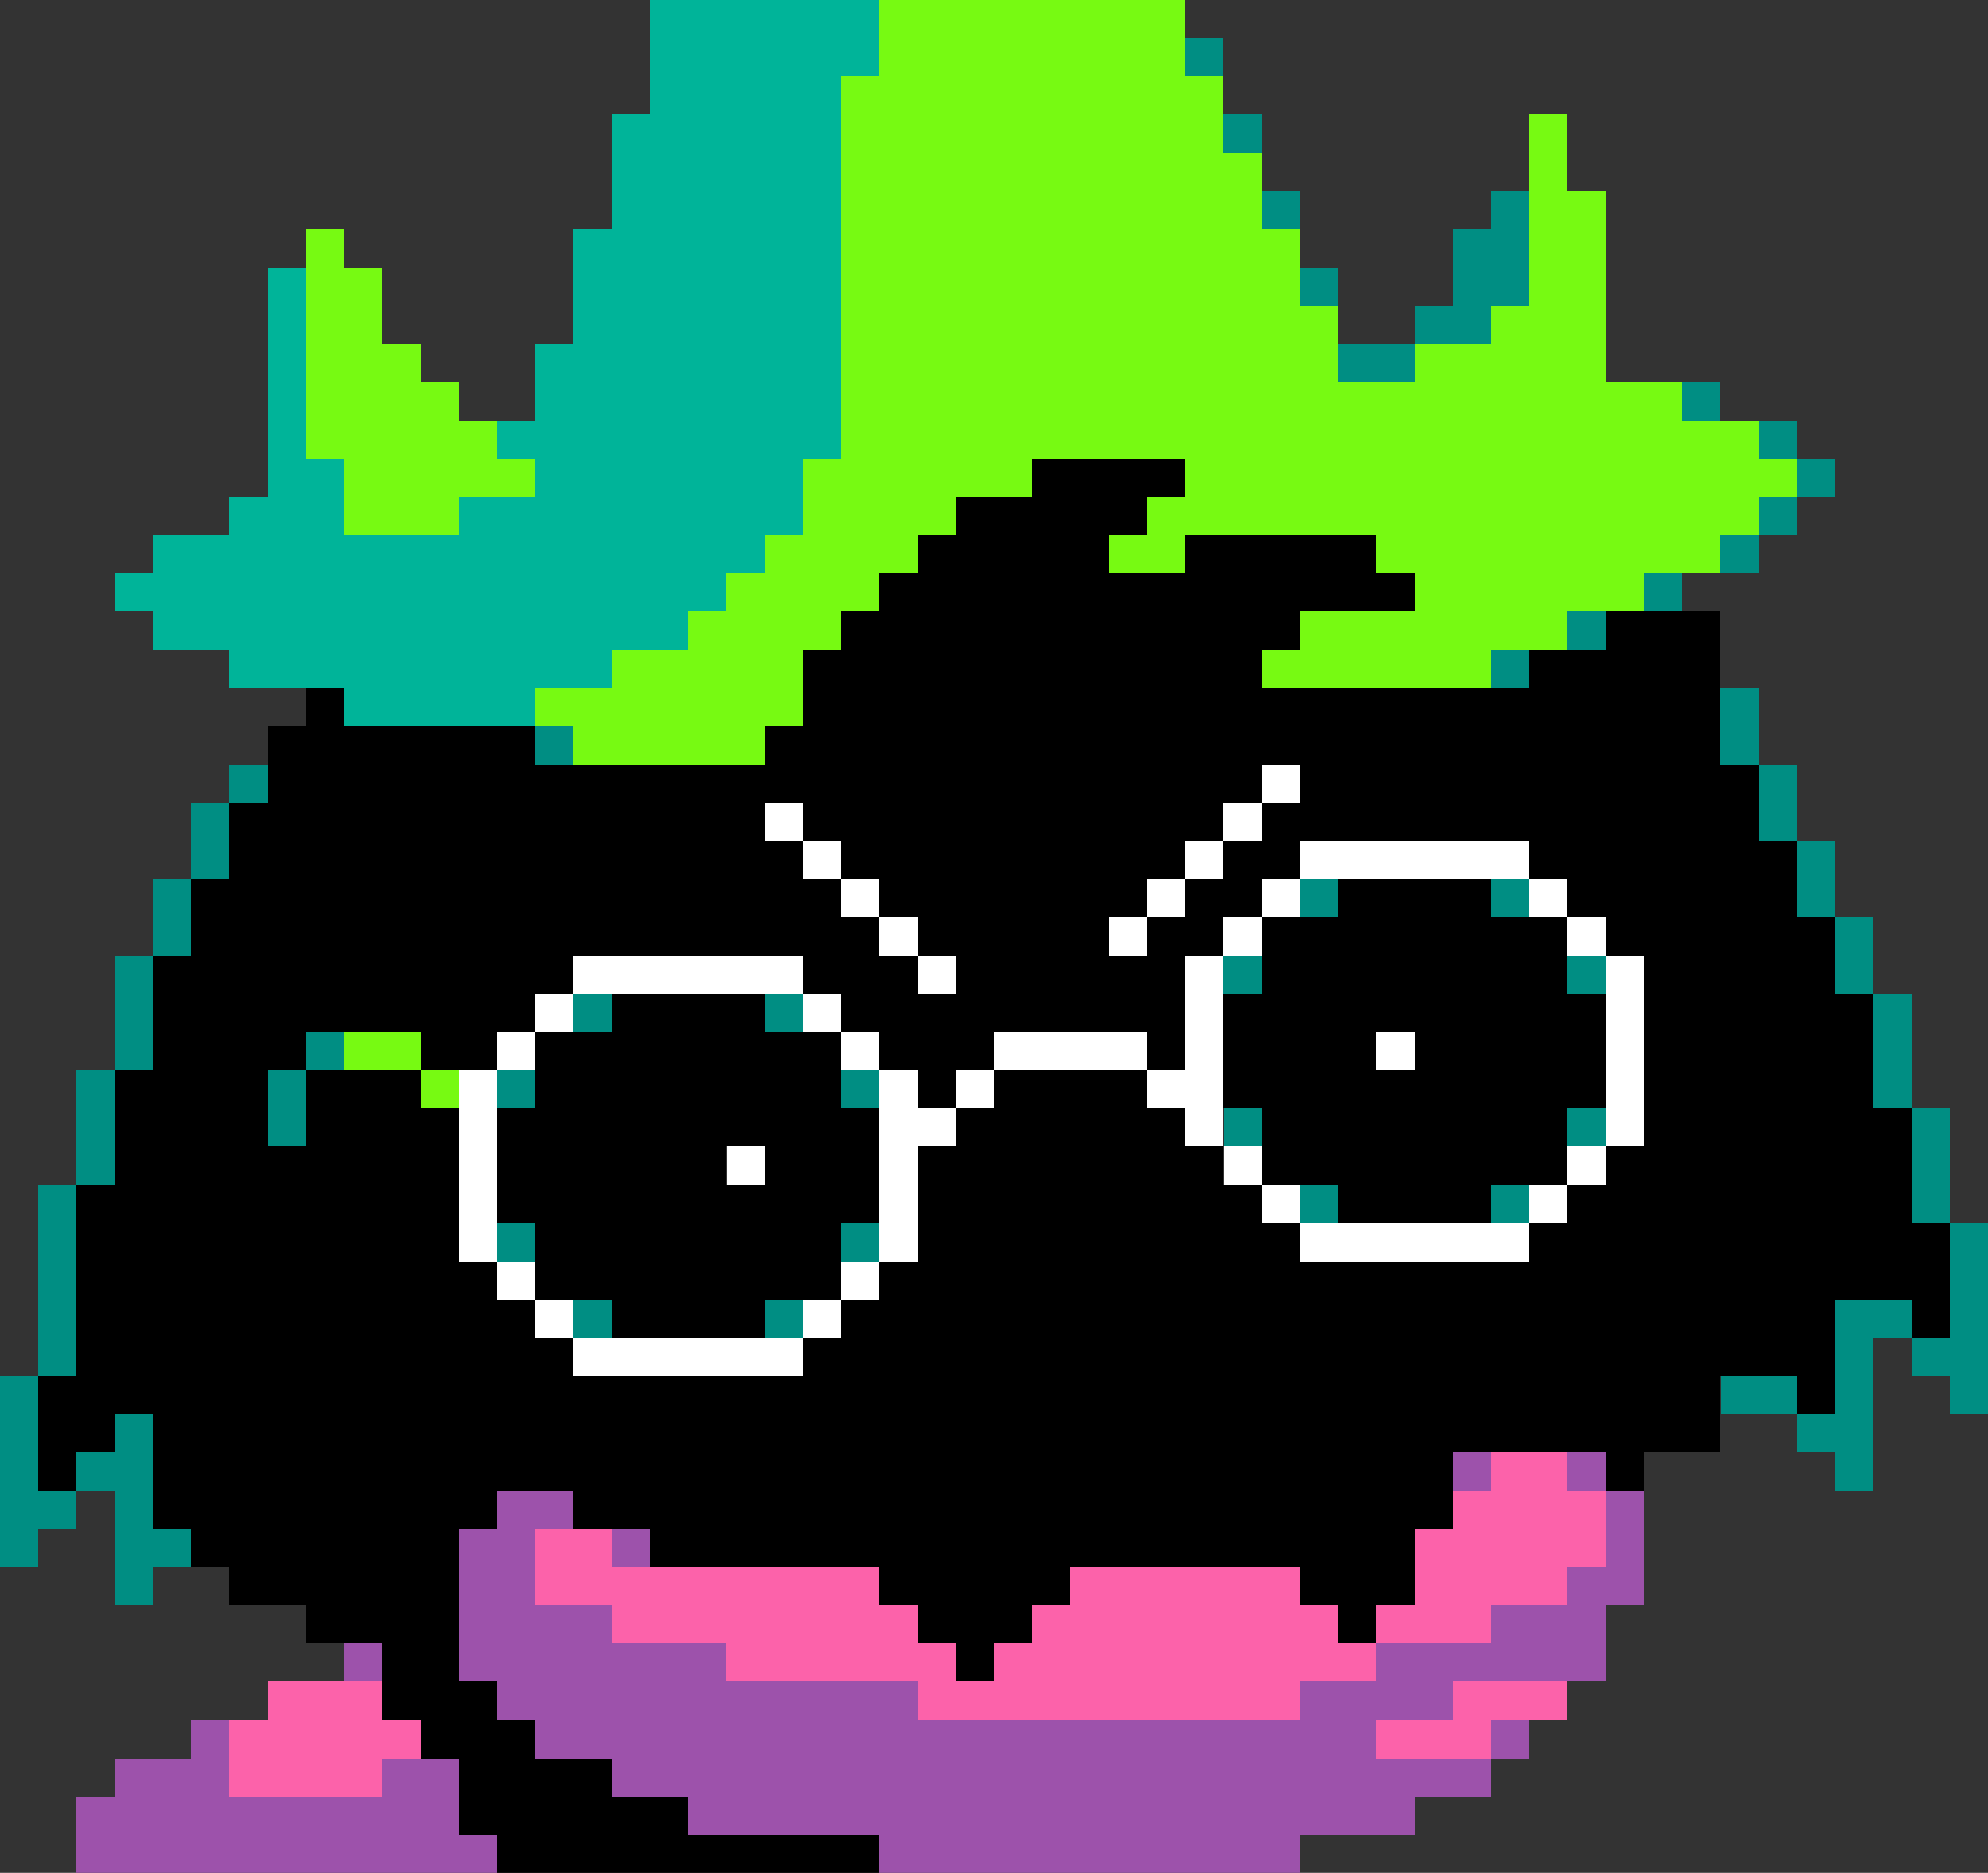 <svg shape-rendering="crispEdges" viewBox="0 -.5 52 49" xmlns="http://www.w3.org/2000/svg"><rect x="0" y="-.5" width="52" height="49" fill="#333333" stroke="none"/><path d="m17 0h6m-6 1h6m-6 1h5m-6 1h6m-6 1h6m-6 1h6m-7 1h7m-15 1h1m7 0h7m-15 1h1m7 0h7m-15 1h1m6 0h8m-15 1h1m6 0h8m-15 1h1m5 0h9m-15 1h2m5 0h7m-15 1h3m3 0h9m-17 1h16m-17 1h16m-15 1h14m-12 1h10m-7 1h5" stroke="#00b499"/><path d="m23 0h8m-8 1h8m-9 1h10m-10 1h10m8 0h1m-19 1h11m7 0h1m-19 1h11m7 0h2m-34 1h1m13 0h12m6 0h2m-34 1h2m12 0h12m6 0h2m-34 1h2m12 0h13m4 0h3m-34 1h3m11 0h13m2 0h5m-34 1h4m10 0h22m-36 1h5m9 0h24m-37 1h5m7 0h6m4 0h16m-38 1h3m9 0h4m5 0h16m-26 1h4m5 0h2m5 0h9m-26 1h4m14 0h6m-25 1h4m12 0h7m-25 1h5m12 0h6m-25 1h7m-6 1h5m-11 8h2m0 1h1" stroke="#77fa12"/><path d="m31 1h1m0 2h1m0 2h1m5 0h1m-2 1h2m-6 1h1m3 0h2m-3 1h2m-4 1h2m7 1h1m1 1h1m0 1h1m-2 1h1m-2 1h1m-3 1h1m-3 1h1m-3 1h1m5 1h1m-32 1h1m30 0h1m-40 1h1m39 0h1m-42 1h1m40 0h1m-42 1h1m41 0h1m-44 1h1m29 0h1m4 0h1m7 0h1m-44 1h1m43 0h1m-46 1h1m28 0h1m8 0h1m6 0h1m-46 1h1m11 0h1m4 0h1m28 0h1m-47 1h1m4 0h1m40 0h1m-48 1h1m4 0h1m5 0h1m8 0h1m26 0h1m-48 1h1m4 0h1m24 0h1m8 0h1m8 0h1m-49 1h1m47 0h1m-50 1h1m32 0h1m4 0h1m10 0h1m-50 1h1m11 0h1m8 0h1m28 0h1m-51 1h1m49 0h1m-51 1h1m13 0h1m4 0h1m27 0h2m1 0h1m-51 1h1m46 0h1m1 0h2m-52 1h1m44 0h2m1 0h1m2 0h1m-52 1h1m2 0h1m43 0h2m-49 1h1m1 0h2m44 0h1m-49 1h2m1 0h1m-4 1h1m2 0h2m-2 1h1" stroke="#008e83"/><path d="m27 12h4m-6 1h5m-6 1h5m2 0h5m-13 1h14m-15 1h12m8 0h3m-24 1h12m7 0h5m-37 1h1m12 0h24m-38 1h7m6 0h25m-38 1h26m1 0h12m-40 1h14m1 0h11m1 0h13m-40 1h15m1 0h9m1 0h2m6 0h7m-42 1h17m1 0h7m1 0h2m2 0h4m2 0h6m-42 1h18m1 0h5m1 0h2m1 0h8m1 0h6m-44 1h11m6 0h3m1 0h6m2 0h8m2 0h5m-44 1h10m2 0h4m2 0h9m1 0h10m1 0h6m-45 1h4m3 0h2m1 0h8m1 0h3m4 0h1m1 0h4m1 0h5m1 0h6m-46 1h4m1 0h3m3 0h8m2 0h1m1 0h4m2 0h10m1 0h6m-46 1h4m1 0h4m1 0h10m2 0h6m2 0h8m2 0h7m-47 1h9m1 0h6m1 0h3m1 0h8m1 0h8m1 0h8m-48 1h10m1 0h10m1 0h9m2 0h4m2 0h9m-48 1h10m2 0h8m2 0h10m6 0h11m-49 1h11m1 0h8m1 0h28m-49 1h12m2 0h4m2 0h26m2 0h1m-49 1h13m6 0h27m-47 1h44m2 0h1m-47 1h2m1 0h41m-44 1h1m2 0h34m4 0h1m-39 1h9m2 0h23m-33 1h7m5 0h20m-31 1h6m11 0h5m6 0h3m-29 1h4m12 0h3m8 0h1m-26 1h2m13 0h1m-16 1h3m-2 1h3m-2 1h4m-4 1h6m-5 1h10" stroke="#000"/><path d="m33 20h1m-14 1h1m11 0h1m-12 1h1m9 0h1m2 0h6m-18 1h1m7 0h1m2 0h1m6 0h1m-18 1h1m5 0h1m2 0h1m8 0h1m-27 1h6m3 0h1m6 0h1m10 0h1m-29 1h1m6 0h1m9 0h1m10 0h1m-30 1h1m8 0h1m3 0h4m1 0h1m4 0h1m5 0h1m-31 1h1m10 0h1m1 0h1m4 0h2m10 0h1m-31 1h1m10 0h2m6 0h1m10 0h1m-31 1h1m6 0h1m3 0h1m8 0h1m8 0h1m-30 1h1m10 0h1m9 0h1m6 0h1m-29 1h1m10 0h1m10 0h6m-27 1h1m8 0h1m-9 1h1m6 0h1m-7 1h6" stroke="#fff"/><path d="m38 38h1m2 0h1m-29 1h2m27 0h1m-31 1h2m2 0h1m25 0h1m-31 1h2m27 0h2m-31 1h4m23 0h3m-33 1h1m2 0h7m17 0h6m-29 1h11m10 0h4m-33 1h1m8 0h22m3 0h1m-37 1h3m4 0h2m4 0h23m-37 1h10m6 0h19m-35 1h11m10 0h11" stroke="#9d52ab"/><path d="m39 38h2m-3 1h4m-28 1h2m21 0h5m-28 1h9m5 0h6m3 0h4m-25 1h8m3 0h8m1 0h3m-20 1h6m1 0h10m-29 1h3m14 0h10m4 0h3m-35 1h5m25 0h3m-33 1h4" stroke="#fc62aa"/></svg>